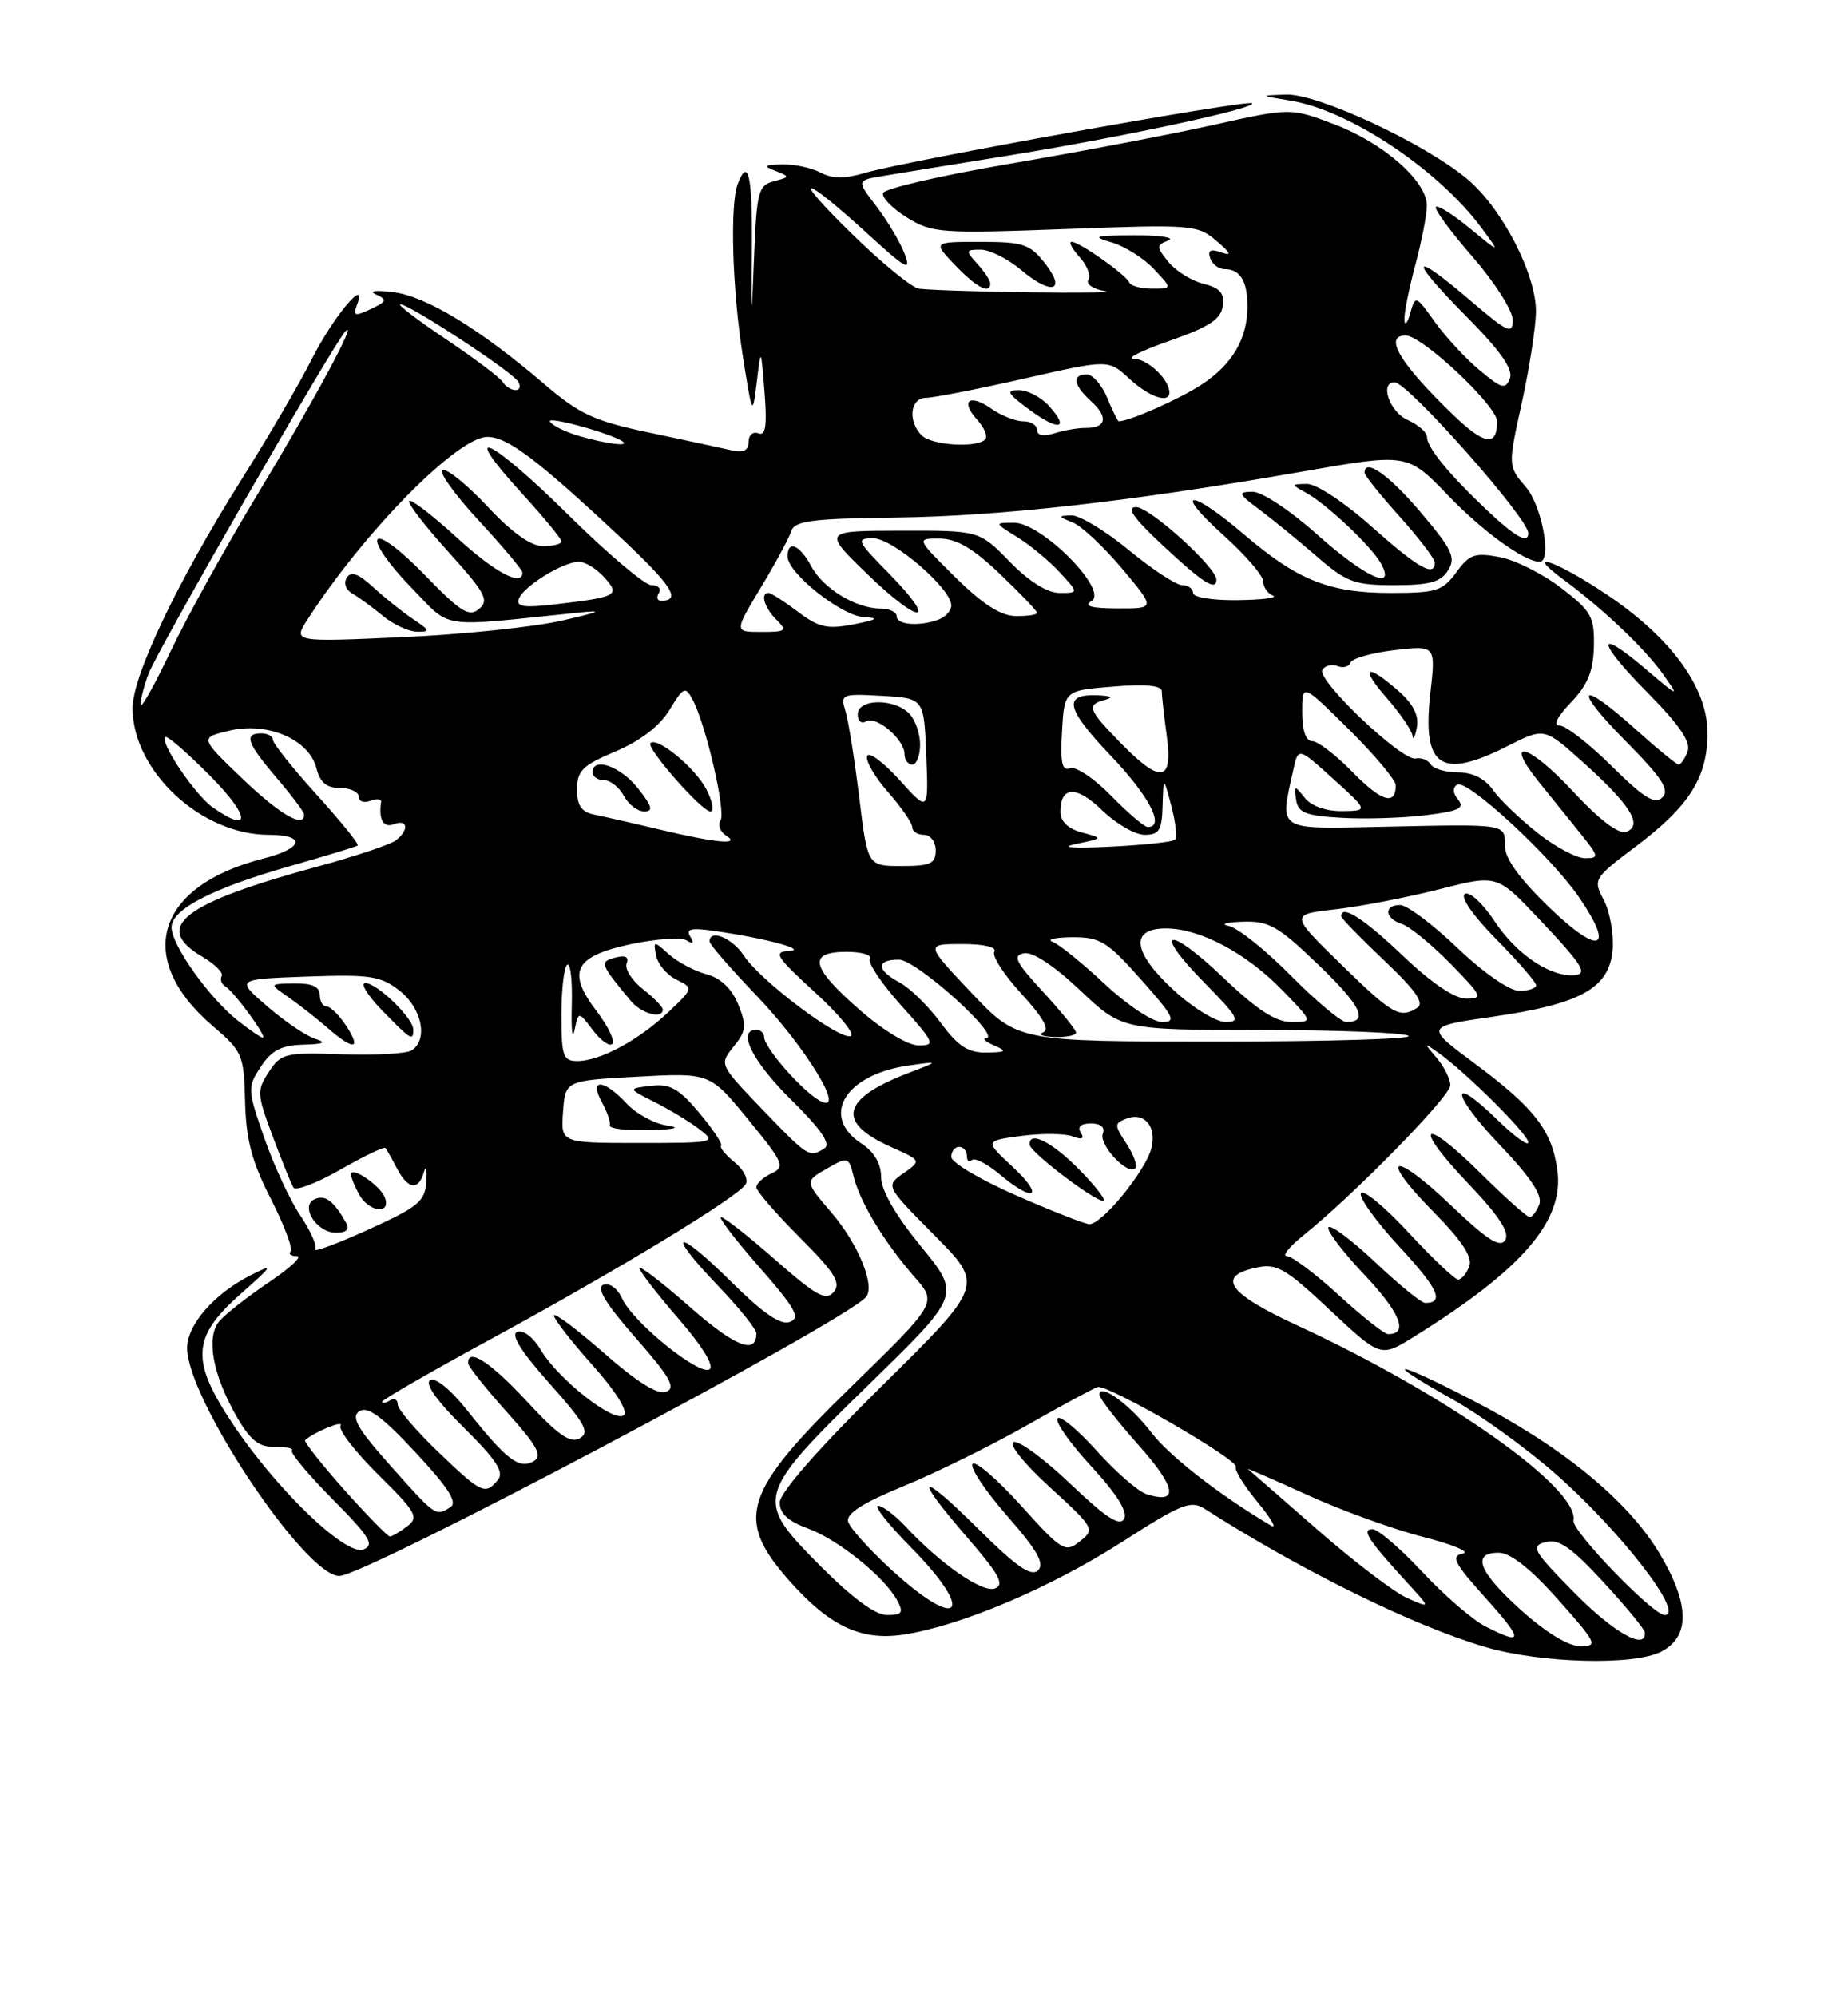 <?xml version="1.0" encoding="UTF-8" standalone="no"?>
<!DOCTYPE svg PUBLIC "-//W3C//DTD SVG 1.1//EN" "http://www.w3.org/Graphics/SVG/1.1/DTD/svg11.dtd" >
<svg xmlns="http://www.w3.org/2000/svg" xmlns:xlink="http://www.w3.org/1999/xlink" version="1.1" viewBox="0 0 237 256">
 <g >
 <path fill="currentColor"
d=" M 213.00 211.71 C 216.79 209.80 216.72 205.58 212.79 199.04 C 208.70 192.25 200.31 185.39 188.79 179.45 C 178.67 174.22 177.00 174.15 186.25 179.34 C 189.69 181.26 195.54 185.47 199.24 188.69 C 207.59 195.93 216.21 207.00 213.49 207.00 C 211.97 207.00 201.53 196.19 201.79 194.88 C 202.57 190.78 185.48 178.71 166.45 169.92 C 157.52 165.80 155.93 163.61 161.03 162.49 C 163.74 161.90 164.74 162.46 170.56 167.91 C 177.06 173.99 177.06 173.99 181.28 171.37 C 195.22 162.72 200.60 156.50 199.73 150.01 C 199.04 144.91 196.80 142.01 189.12 136.31 C 182.74 131.57 182.74 131.57 191.49 130.31 C 202.76 128.68 206.39 126.65 206.81 121.75 C 206.98 119.74 206.47 116.87 205.69 115.38 C 204.28 112.69 204.35 112.59 209.88 108.42 C 216.70 103.28 219.01 99.58 218.98 93.85 C 218.94 88.06 214.25 81.67 205.98 76.15 C 199.55 71.85 195.21 70.37 200.50 74.28 C 205.58 78.03 210.98 83.16 213.27 86.40 C 215.42 89.45 215.38 89.43 211.06 85.76 C 204.56 80.23 204.74 82.17 211.35 88.84 C 215.40 92.94 216.89 95.13 216.43 96.32 C 216.08 97.24 215.56 98.00 215.29 98.00 C 215.02 98.00 212.54 95.97 209.79 93.50 C 202.49 86.94 201.57 88.00 208.49 94.99 C 213.15 99.70 214.16 101.24 213.20 102.20 C 212.24 103.16 210.85 102.30 206.71 98.21 C 203.81 95.34 200.80 93.00 200.03 93.00 C 199.15 93.00 199.68 91.90 201.47 90.03 C 203.63 87.77 204.34 86.03 204.41 82.85 C 204.49 79.04 204.10 78.35 200.23 75.37 C 197.87 73.56 194.32 71.77 192.32 71.40 C 189.14 70.80 188.44 71.05 186.76 73.36 C 185.02 75.74 184.20 76.00 178.38 76.00 C 170.49 76.00 166.45 74.39 159.58 68.53 C 152.63 62.59 150.28 62.65 156.89 68.59 C 159.70 71.12 162.00 73.78 162.00 74.51 C 162.00 75.24 162.56 76.06 163.25 76.34 C 163.94 76.62 161.91 76.88 158.75 76.92 C 155.53 76.97 153.00 76.56 153.00 76.00 C 153.00 75.45 152.38 75.00 151.61 75.00 C 150.85 75.00 147.77 72.98 144.76 70.50 C 141.76 68.03 138.44 66.03 137.40 66.06 C 135.66 66.12 135.67 66.20 137.58 66.97 C 138.72 67.43 141.57 70.10 143.92 72.90 C 148.19 78.00 148.19 78.00 143.34 77.98 C 139.91 77.97 138.93 77.69 140.00 77.02 C 142.18 75.64 133.59 67.00 130.04 67.00 C 127.50 67.01 127.50 67.01 130.50 68.87 C 132.15 69.90 134.59 71.92 135.92 73.37 C 138.35 76.00 138.35 76.00 135.88 76.00 C 134.31 76.00 131.97 74.53 129.50 72.00 C 125.59 68.00 125.59 68.00 115.55 68.02 C 105.50 68.04 105.50 68.04 111.29 73.64 C 118.08 80.21 120.44 80.06 113.98 73.48 C 109.87 69.29 109.74 69.00 112.00 69.00 C 114.52 69.00 122.00 75.43 122.00 77.60 C 122.00 78.25 121.29 79.06 120.42 79.39 C 117.98 80.33 115.00 80.11 115.00 79.00 C 115.00 78.45 114.08 78.00 112.95 78.00 C 109.78 78.00 105.57 75.44 104.05 72.59 C 102.56 69.82 101.00 69.16 101.00 71.32 C 101.00 73.46 107.98 78.99 110.85 79.11 C 112.82 79.20 112.48 79.43 109.50 80.02 C 106.10 80.68 105.02 80.44 102.32 78.40 C 100.57 77.08 98.88 76.00 98.57 76.00 C 97.47 76.00 98.02 77.88 99.57 79.43 C 101.00 80.86 100.82 81.00 97.64 81.00 C 94.15 81.00 94.15 81.00 97.56 75.33 C 99.44 72.22 101.20 68.95 101.48 68.08 C 101.90 66.76 104.08 66.47 114.74 66.34 C 128.35 66.17 145.14 64.28 167.00 60.45 C 180.50 58.09 180.50 58.09 185.70 63.49 C 190.15 68.12 195.51 72.00 197.45 72.00 C 199.07 72.00 197.75 64.82 195.69 62.43 C 193.38 59.74 193.38 59.74 195.17 51.62 C 196.15 47.15 196.96 41.90 196.98 39.95 C 197.01 35.13 192.62 26.67 188.16 22.94 C 182.68 18.35 168.97 11.98 164.93 12.13 C 161.51 12.25 161.51 12.25 165.54 12.91 C 173.10 14.16 184.48 21.75 190.02 29.24 C 192.43 32.50 192.43 32.50 188.52 29.28 C 186.37 27.51 184.40 26.26 184.15 26.52 C 183.89 26.77 186.01 29.65 188.84 32.91 C 191.68 36.17 194.00 39.81 194.00 41.00 C 194.00 42.91 193.38 42.63 188.64 38.58 C 180.91 31.97 180.52 32.95 187.92 40.42 C 192.42 44.96 194.09 47.32 193.64 48.50 C 193.08 49.96 192.59 49.83 189.75 47.45 C 187.96 45.96 185.38 43.17 184.01 41.26 C 181.56 37.83 181.51 37.81 180.86 40.14 C 180.50 41.44 180.16 41.83 180.11 41.00 C 180.06 40.17 180.69 37.02 181.50 34.00 C 182.31 30.98 182.98 27.54 182.99 26.37 C 183.01 23.22 177.39 18.29 171.06 15.91 C 165.50 13.81 165.50 13.81 155.50 16.04 C 150.00 17.26 138.32 19.48 129.55 20.98 C 120.78 22.47 113.44 24.17 113.25 24.74 C 113.06 25.31 114.44 26.72 116.31 27.88 C 119.53 29.87 120.59 29.95 136.60 29.36 C 152.88 28.75 153.59 28.81 156.00 30.87 C 157.87 32.46 158.02 32.84 156.61 32.34 C 155.26 31.87 154.86 32.08 155.20 33.09 C 155.46 33.87 156.30 34.50 157.08 34.50 C 159.03 34.50 159.97 36.01 159.98 39.20 C 160.01 43.36 158.07 46.69 154.11 49.29 C 151.27 51.15 144.84 54.00 143.47 54.00 C 143.35 54.00 142.68 52.65 142.00 51.00 C 141.32 49.35 140.14 48.00 139.38 48.00 C 137.43 48.00 137.67 49.39 139.98 51.48 C 142.18 53.47 141.86 54.88 139.23 54.85 C 138.28 54.84 136.49 55.14 135.25 55.53 C 133.84 55.97 133.00 55.82 133.00 55.12 C 133.00 54.50 132.20 54.00 131.22 54.00 C 130.24 54.00 128.42 53.28 127.16 52.40 C 124.31 50.40 123.10 51.35 125.34 53.83 C 126.26 54.84 126.70 55.96 126.34 56.33 C 125.22 57.45 119.48 57.08 118.20 55.80 C 116.39 53.99 116.73 51.00 118.75 50.99 C 119.71 50.99 125.37 49.88 131.33 48.53 C 142.16 46.07 142.16 46.07 144.82 48.53 C 147.39 50.91 150.03 51.80 149.97 50.25 C 149.90 48.56 147.15 46.00 145.39 45.97 C 144.35 45.96 146.43 44.93 150.00 43.68 C 155.03 41.93 156.57 40.93 156.81 39.25 C 157.06 37.58 156.48 36.91 154.34 36.37 C 152.81 35.99 150.79 34.73 149.86 33.59 C 148.28 31.64 148.28 31.45 149.83 30.82 C 150.75 30.45 148.80 30.15 145.50 30.16 C 140.36 30.18 139.94 30.31 142.56 31.07 C 144.24 31.56 146.68 33.09 147.98 34.48 C 150.35 37.00 150.35 37.00 147.76 37.00 C 146.33 37.00 145.02 36.65 144.83 36.21 C 144.41 35.21 138.44 31.00 137.44 31.00 C 137.03 31.00 137.48 31.87 138.44 32.94 C 139.41 34.00 139.92 35.32 139.58 35.87 C 139.24 36.42 140.21 37.07 141.73 37.31 C 144.16 37.71 122.07 37.43 117.89 37.01 C 117.01 36.93 113.10 33.74 109.20 29.92 C 101.21 22.11 102.81 22.23 111.42 30.10 C 116.23 34.50 116.89 34.85 116.02 32.55 C 115.46 31.07 113.84 28.35 112.43 26.49 C 109.85 23.12 109.85 23.12 113.18 22.56 C 115.00 22.25 122.12 21.10 129.00 19.99 C 143.52 17.66 161.21 13.88 160.58 13.24 C 160.06 12.73 116.20 20.61 110.89 22.17 C 108.31 22.93 106.70 22.91 105.21 22.11 C 104.07 21.50 101.86 21.03 100.32 21.07 C 97.96 21.13 97.82 21.27 99.45 21.90 C 101.31 22.63 101.31 22.69 99.24 23.23 C 97.27 23.74 97.05 24.57 96.72 32.65 C 96.36 41.50 96.36 41.50 96.43 31.75 C 96.50 22.48 95.96 20.06 94.61 23.58 C 93.60 26.21 93.91 37.02 95.24 45.50 C 96.48 53.34 96.51 53.41 97.05 49.00 C 97.59 44.50 97.59 44.50 98.05 50.26 C 98.39 54.60 98.19 55.91 97.25 55.54 C 96.56 55.28 96.00 55.77 96.00 56.64 C 96.00 57.76 95.35 58.07 93.75 57.70 C 92.51 57.42 87.80 56.40 83.28 55.45 C 76.18 53.96 74.33 53.10 69.78 49.21 C 61.47 42.11 54.65 37.97 50.41 37.44 C 48.17 37.17 47.23 37.29 48.20 37.73 C 49.70 38.41 49.62 38.64 47.54 39.62 C 45.51 40.57 45.25 40.50 45.77 39.12 C 47.22 35.23 42.71 40.63 39.98 46.04 C 38.41 49.16 34.35 56.10 30.97 61.47 C 22.82 74.41 17.00 86.60 17.00 90.75 C 17.00 98.82 25.79 107.00 34.45 107.00 C 39.32 107.00 38.92 108.74 33.75 110.05 C 19.98 113.56 17.17 122.85 27.28 131.50 C 31.11 134.78 31.28 135.19 31.43 141.21 C 31.55 146.09 32.29 148.88 34.73 153.65 C 36.45 157.03 37.60 160.07 37.27 160.40 C 36.94 160.73 37.30 161.00 38.07 161.00 C 38.84 161.00 37.22 162.52 34.46 164.37 C 31.71 166.23 28.85 168.47 28.11 169.36 C 26.41 171.42 27.27 176.16 30.31 181.50 C 32.09 184.61 33.19 185.49 35.25 185.46 C 36.71 185.44 37.69 185.64 37.43 185.91 C 37.16 186.17 39.51 188.98 42.65 192.16 C 47.44 196.99 48.08 198.03 46.60 198.60 C 44.37 199.46 35.56 191.02 29.94 182.64 C 24.44 174.44 24.58 171.43 30.75 165.95 C 35.08 162.12 35.20 161.89 32.11 163.47 C 27.45 165.84 24.00 169.80 24.00 172.78 C 24.00 179.34 39.13 202.00 43.52 202.00 C 46.79 202.00 108.17 169.52 111.05 166.26 C 112.29 164.86 110.09 159.46 106.63 155.42 C 103.20 151.42 103.20 151.42 106.02 149.80 C 108.78 148.22 108.84 148.24 109.49 150.85 C 110.31 154.13 113.48 159.34 117.30 163.69 C 120.20 166.99 120.20 166.99 109.16 177.75 C 95.35 191.21 94.23 194.63 101.08 202.44 C 106.29 208.37 110.35 210.32 115.79 209.52 C 123.16 208.42 134.71 203.53 144.00 197.57 C 151.51 192.74 152.73 192.26 154.50 193.39 C 166.92 201.33 181.29 208.40 190.50 211.10 C 197.57 213.17 209.46 213.50 213.00 211.71 Z  M 156.00 74.29 C 156.00 72.72 147.46 65.00 145.72 65.00 C 144.37 65.00 145.32 66.36 149.18 69.96 C 154.29 74.73 156.00 75.81 156.00 74.29 Z  M 185.71 73.10 C 186.73 71.46 186.25 70.44 182.20 65.67 C 178.11 60.85 175.00 58.66 175.00 60.60 C 175.00 60.93 177.03 63.46 179.50 66.21 C 181.97 68.96 184.00 71.62 184.00 72.11 C 184.00 74.02 181.83 72.78 175.91 67.50 C 172.46 64.42 168.81 62.01 167.62 62.03 C 165.53 62.06 165.53 62.08 167.50 63.16 C 170.18 64.64 175.93 70.07 177.12 72.25 C 179.06 75.82 175.07 73.99 168.91 68.50 C 165.45 65.41 161.82 63.01 160.62 63.03 C 158.71 63.06 158.79 63.28 161.47 65.28 C 163.11 66.50 166.40 69.18 168.79 71.25 C 172.70 74.64 173.67 75.00 178.82 75.00 C 183.34 75.00 184.77 74.61 185.71 73.10 Z  M 134.51 52.01 C 133.51 50.90 131.77 50.00 130.65 50.00 C 128.96 50.00 129.18 50.42 131.98 52.49 C 135.80 55.30 137.24 55.03 134.51 52.01 Z  M 127.00 36.33 C 127.00 35.96 126.26 34.83 125.35 33.83 C 123.79 32.11 123.82 32.00 125.77 32.00 C 126.91 32.00 129.23 33.16 130.92 34.58 C 134.85 37.90 136.84 37.34 134.00 33.73 C 132.08 31.29 131.21 31.00 125.74 31.00 C 119.63 31.00 119.63 31.00 122.50 34.00 C 125.25 36.87 127.00 37.77 127.00 36.33 Z  M 195.11 206.41 C 189.60 201.46 188.65 198.99 192.25 199.02 C 193.72 199.04 196.34 201.11 199.82 205.02 C 204.78 210.60 204.98 211.00 202.68 211.00 C 201.16 211.00 198.26 209.24 195.11 206.41 Z  M 190.50 208.46 C 188.85 207.62 185.20 204.47 182.40 201.47 C 179.59 198.46 176.72 196.00 176.03 196.00 C 174.56 196.00 175.45 197.37 180.45 202.83 C 183.50 206.16 183.50 206.16 180.50 204.84 C 178.85 204.12 173.68 200.19 169.00 196.10 C 164.32 192.01 160.30 188.50 160.05 188.30 C 159.80 188.10 163.17 189.57 167.55 191.56 C 171.92 193.56 178.64 196.00 182.48 196.98 C 186.32 197.96 188.63 198.93 187.60 199.13 C 186.03 199.44 186.48 200.33 190.46 204.75 C 195.43 210.27 195.43 210.97 190.50 208.46 Z  M 201.87 204.11 C 196.58 198.74 196.26 198.17 198.22 197.65 C 199.91 197.21 201.51 198.32 205.64 202.79 C 208.54 205.93 210.93 208.84 210.95 209.25 C 211.10 211.60 206.92 209.24 201.87 204.11 Z  M 105.09 200.59 C 96.70 192.13 96.82 191.72 111.66 177.23 C 123.20 165.97 123.20 165.97 118.10 159.74 C 114.83 155.74 113.00 152.56 113.00 150.87 C 113.00 149.16 112.12 147.65 110.50 146.59 C 105.14 143.08 108.34 137.75 116.50 136.57 C 120.50 136.00 120.50 136.00 116.50 137.53 C 107.92 140.82 107.20 143.84 114.24 147.00 C 118.18 148.76 118.18 148.76 115.87 150.38 C 113.56 152.00 113.56 152.00 119.87 158.36 C 126.18 164.73 126.18 164.73 113.09 177.65 C 104.91 185.72 100.00 191.33 100.00 192.58 C 100.00 193.99 101.09 194.99 103.57 195.89 C 107.43 197.28 113.47 202.14 115.07 205.14 C 115.91 206.70 115.70 207.00 113.76 207.00 C 112.24 207.00 109.26 204.79 105.09 200.59 Z  M 114.34 201.22 C 111.50 198.62 109.00 195.84 108.77 195.04 C 108.48 194.01 110.62 192.64 115.93 190.46 C 120.09 188.75 127.17 185.26 131.67 182.70 C 136.16 180.15 140.25 177.93 140.77 177.78 C 142.04 177.40 158.99 187.20 158.49 188.02 C 158.27 188.37 159.53 190.41 161.29 192.54 C 163.05 194.68 163.82 196.03 163.00 195.54 C 156.44 191.66 149.93 186.60 147.65 183.60 C 144.93 180.04 141.00 177.18 141.00 178.77 C 141.00 179.22 143.26 182.13 146.02 185.23 C 150.87 190.67 151.22 192.84 147.04 191.51 C 145.97 191.17 143.08 188.66 140.62 185.92 C 138.16 183.19 135.91 181.34 135.62 181.81 C 135.32 182.29 137.29 185.07 140.00 188.00 C 143.24 191.50 144.66 193.79 144.16 194.68 C 143.60 195.68 141.81 194.51 137.32 190.23 C 133.97 187.03 130.68 184.61 130.00 184.83 C 129.30 185.07 131.30 187.57 134.63 190.61 C 140.34 195.83 140.45 196.01 138.50 197.55 C 136.60 199.06 136.22 198.83 130.90 192.93 C 127.81 189.51 125.03 187.14 124.72 187.65 C 124.40 188.16 126.42 191.17 129.21 194.35 C 133.02 198.70 133.99 200.41 133.13 201.27 C 132.26 202.14 130.37 200.83 125.49 195.99 C 117.74 188.31 116.99 188.91 124.09 197.11 C 128.13 201.77 128.86 203.12 127.61 203.59 C 126.00 204.21 120.65 200.50 116.08 195.60 C 114.74 194.17 113.18 193.00 112.61 193.00 C 112.04 193.00 113.92 195.38 116.78 198.28 C 125.20 206.81 123.15 209.28 114.34 201.22 Z  M 44.13 190.93 C 41.18 187.61 38.93 184.76 39.13 184.58 C 40.40 183.49 44.14 181.97 43.67 182.73 C 43.35 183.24 45.53 186.06 48.50 189.00 C 53.40 193.84 53.75 194.47 52.21 195.64 C 51.27 196.35 50.27 196.94 50.00 196.94 C 49.73 196.95 47.09 194.24 44.13 190.93 Z  M 50.09 187.88 C 45.81 183.07 44.98 181.62 46.09 180.88 C 47.14 180.19 48.99 181.55 53.28 186.15 C 57.48 190.65 58.71 192.56 57.78 193.16 C 55.86 194.38 55.90 194.40 50.09 187.88 Z  M 56.16 186.06 C 53.32 183.34 51.00 180.61 51.00 180.00 C 51.00 179.38 50.55 179.16 50.00 179.50 C 49.45 179.84 49.00 179.91 49.00 179.67 C 49.00 179.42 55.35 175.76 63.12 171.54 C 79.27 162.76 94.61 153.45 95.62 151.80 C 96.01 151.18 95.37 149.90 94.20 148.96 C 93.04 148.02 92.26 147.07 92.48 146.85 C 92.70 146.63 91.44 144.74 89.68 142.64 C 87.05 139.51 85.93 138.88 83.49 139.17 C 80.50 139.52 80.50 139.52 84.00 141.28 C 85.92 142.25 88.51 143.82 89.74 144.77 C 91.92 146.44 91.66 146.50 81.95 146.50 C 71.91 146.50 71.91 146.50 72.21 142.50 C 72.50 138.50 72.50 138.50 81.77 138.00 C 91.05 137.50 91.05 137.50 95.96 143.50 C 100.50 149.04 100.73 149.57 98.94 150.40 C 97.87 150.90 97.00 151.70 97.00 152.17 C 97.00 152.65 99.50 155.54 102.56 158.60 C 107.07 163.12 107.89 164.43 106.93 165.59 C 105.93 166.78 104.72 166.12 99.47 161.51 C 96.02 158.48 92.87 156.00 92.47 156.00 C 92.08 156.00 94.28 158.88 97.37 162.40 C 101.99 167.66 102.69 168.91 101.31 169.43 C 100.13 169.89 97.93 168.39 93.84 164.35 C 86.71 157.28 85.21 157.62 92.04 164.75 C 94.77 167.60 97.00 170.36 97.00 170.90 C 97.00 173.69 94.27 172.61 88.46 167.50 C 84.91 164.38 82.00 162.15 82.00 162.53 C 82.00 162.91 84.26 165.84 87.03 169.04 C 90.09 172.56 91.64 175.10 90.99 175.51 C 89.64 176.34 81.19 169.50 79.79 166.44 C 79.19 165.13 78.17 164.38 77.38 164.68 C 76.43 165.05 77.68 167.11 81.53 171.49 C 85.95 176.52 86.72 177.89 85.43 178.39 C 84.35 178.80 81.68 177.14 77.41 173.38 C 73.88 170.29 71.02 168.15 71.04 168.63 C 71.07 169.11 73.30 171.97 76.00 174.99 C 78.90 178.22 80.55 180.85 80.03 181.37 C 78.88 182.52 71.59 176.81 69.35 173.02 C 68.41 171.42 67.10 170.41 66.35 170.70 C 65.45 171.04 66.79 173.19 70.48 177.33 C 75.04 182.45 75.68 183.60 74.35 184.35 C 73.12 185.03 71.55 183.93 67.57 179.62 C 62.92 174.59 59.92 172.65 60.04 174.75 C 60.07 175.16 62.30 177.97 65.00 180.98 C 68.98 185.43 69.63 186.63 68.40 187.31 C 66.57 188.34 64.92 187.08 59.98 180.85 C 57.81 178.11 55.83 176.49 55.16 176.90 C 54.45 177.34 56.02 179.57 59.48 182.98 C 63.67 187.12 64.68 188.68 63.85 189.69 C 62.22 191.65 61.76 191.43 56.16 186.06 Z  M 85.53 144.26 C 83.90 144.02 81.56 142.74 80.33 141.41 C 77.44 138.29 75.48 138.19 77.18 141.25 C 77.86 142.49 78.33 143.84 78.21 144.25 C 78.10 144.66 80.36 144.93 83.25 144.85 C 86.58 144.76 87.42 144.54 85.53 144.26 Z  M 171.69 166.00 C 168.68 163.25 165.69 161.00 165.03 161.00 C 164.38 161.00 165.34 159.80 167.17 158.33 C 173.68 153.10 186.00 140.52 186.00 139.10 C 186.00 138.31 185.21 136.73 184.25 135.60 C 182.55 133.60 182.56 133.58 184.50 134.96 C 188.09 137.52 196.00 145.40 196.00 146.42 C 196.00 146.96 194.21 145.66 192.02 143.52 C 185.78 137.43 186.11 140.21 192.40 146.81 C 196.28 150.87 197.85 153.24 197.41 154.36 C 197.07 155.26 196.51 156.00 196.17 156.00 C 195.83 156.00 192.97 153.44 189.81 150.31 C 182.33 142.91 181.07 144.13 188.33 151.73 C 192.24 155.84 193.64 157.97 193.04 158.94 C 192.39 159.99 190.75 158.95 186.09 154.50 C 178.56 147.32 176.64 148.04 183.85 155.34 C 187.52 159.06 188.88 161.14 188.43 162.32 C 188.08 163.24 187.43 164.00 187.00 164.00 C 186.57 164.00 183.72 161.30 180.66 158.00 C 177.61 154.71 174.86 152.42 174.54 152.93 C 174.23 153.44 176.44 156.52 179.46 159.79 C 184.45 165.17 185.29 167.00 182.77 167.00 C 182.28 167.00 179.43 164.68 176.43 161.84 C 173.43 159.01 170.71 156.96 170.38 157.29 C 170.05 157.62 172.12 160.36 174.98 163.39 C 179.58 168.25 180.68 171.00 178.02 171.00 C 177.55 171.00 174.70 168.75 171.69 166.00 Z  M 40.42 160.12 C 40.69 159.69 39.84 157.76 38.54 155.84 C 37.23 153.92 35.15 149.45 33.91 145.90 C 31.73 139.65 31.72 139.36 33.45 136.72 C 34.82 134.63 36.07 133.98 38.87 133.90 C 41.54 133.83 41.95 133.63 40.42 133.15 C 39.28 132.79 36.52 130.93 34.29 129.00 C 30.23 125.50 30.23 125.50 39.38 125.17 C 47.52 124.88 48.84 125.09 51.27 127.00 C 54.13 129.25 54.93 133.30 52.78 134.64 C 52.10 135.05 48.08 135.28 43.84 135.13 C 36.57 134.88 36.04 135.01 34.48 137.39 C 32.92 139.77 32.95 140.25 34.97 145.64 C 36.15 148.79 37.34 151.75 37.63 152.21 C 37.92 152.68 40.62 151.65 43.64 149.92 C 46.65 148.20 49.26 146.95 49.42 147.14 C 49.59 147.34 50.26 148.51 50.90 149.75 C 52.30 152.45 53.67 152.64 54.36 150.25 C 54.63 149.29 54.78 149.81 54.68 151.40 C 54.52 153.98 53.70 154.67 47.22 157.61 C 43.21 159.42 40.16 160.56 40.42 160.12 Z  M 44.40 156.75 C 42.79 153.94 41.78 153.15 40.45 153.66 C 38.37 154.45 40.54 158.00 43.09 158.00 C 44.43 158.00 44.87 157.57 44.40 156.75 Z  M 49.35 153.47 C 48.76 151.94 45.00 149.40 45.00 150.53 C 45.00 150.86 45.47 152.00 46.04 153.07 C 47.27 155.37 50.22 155.74 49.35 153.47 Z  M 44.41 131.50 C 43.51 130.12 42.37 129.00 41.88 129.00 C 41.40 129.00 41.00 128.32 41.00 127.50 C 41.00 126.46 40.00 126.02 37.75 126.05 C 34.50 126.10 34.50 126.10 36.97 127.80 C 38.32 128.74 40.57 130.50 41.97 131.72 C 45.34 134.67 46.42 134.58 44.41 131.50 Z  M 53.00 131.95 C 53.00 130.50 48.36 126.00 46.85 126.00 C 46.17 126.00 47.13 127.58 49.00 129.50 C 52.71 133.32 53.00 133.50 53.00 131.95 Z  M 130.25 153.19 C 125.71 151.20 122.00 149.00 122.00 148.29 C 122.00 147.58 122.45 147.00 123.00 147.00 C 123.55 147.00 124.00 147.53 124.00 148.17 C 124.00 148.81 124.29 149.05 124.64 148.69 C 124.99 148.34 126.60 149.17 128.22 150.53 C 132.63 154.24 134.04 153.45 129.89 149.58 C 126.27 146.22 126.27 146.22 131.01 145.59 C 133.61 145.25 136.55 145.27 137.54 145.65 C 138.77 146.12 139.10 145.97 138.61 145.17 C 138.14 144.42 138.62 144.00 139.91 144.00 C 141.17 144.00 141.75 144.50 141.43 145.31 C 140.89 146.72 144.63 150.71 145.59 149.75 C 145.90 149.43 145.40 148.01 144.47 146.60 C 142.89 144.19 142.89 143.98 144.46 143.38 C 146.77 142.49 148.37 144.39 147.66 147.18 C 146.91 150.12 141.24 157.03 139.68 156.90 C 139.03 156.85 134.79 155.18 130.25 153.19 Z  M 138.50 150.00 C 134.96 146.37 131.90 144.83 132.06 146.75 C 132.14 147.69 140.16 153.81 141.45 153.92 C 141.98 153.96 140.65 152.20 138.50 150.00 Z  M 97.79 142.22 C 92.24 136.44 92.23 136.43 94.09 134.14 C 95.71 132.14 95.78 131.46 94.67 128.73 C 93.84 126.70 92.43 125.36 90.59 124.87 C 89.05 124.45 86.88 123.30 85.78 122.31 C 83.83 120.56 83.78 120.56 84.14 122.47 C 84.35 123.56 85.51 124.95 86.73 125.55 C 88.95 126.66 88.95 126.66 85.72 129.72 C 81.94 133.31 76.94 136.00 74.05 136.00 C 72.21 136.00 72.00 135.38 72.00 130.06 C 72.00 126.79 72.34 123.91 72.75 123.65 C 73.16 123.40 73.42 125.73 73.33 128.84 C 73.24 131.95 73.40 133.40 73.68 132.05 C 74.19 129.60 74.19 129.60 76.03 132.04 C 77.04 133.37 78.16 134.17 78.53 133.80 C 78.90 133.43 77.99 131.55 76.52 129.61 C 72.64 124.53 73.66 122.56 80.93 121.01 C 84.17 120.33 87.37 120.11 88.06 120.54 C 88.91 121.06 89.06 120.90 88.52 120.04 C 87.92 119.06 88.64 118.89 91.62 119.32 C 98.12 120.24 103.77 121.76 101.17 121.89 C 99.12 121.99 99.52 122.62 104.54 127.21 C 107.67 130.08 109.72 132.59 109.09 132.80 C 107.59 133.30 97.49 125.68 95.39 122.47 C 93.92 120.23 91.00 119.03 91.00 120.67 C 91.00 121.03 93.64 124.08 96.86 127.44 C 103.37 134.21 108.70 142.98 105.16 141.09 C 102.91 139.88 98.00 134.28 98.00 132.92 C 98.00 132.42 97.55 132.00 97.00 132.00 C 94.47 132.00 96.49 136.05 101.48 140.98 C 105.32 144.77 106.60 146.64 105.73 147.19 C 103.80 148.42 103.66 148.33 97.79 142.22 Z  M 85.00 129.39 C 85.00 129.06 83.85 127.88 82.44 126.77 C 81.03 125.67 80.10 124.19 80.36 123.49 C 80.69 122.65 80.20 122.40 78.90 122.74 C 76.86 123.27 76.95 123.53 80.86 128.25 C 82.24 129.92 85.00 130.68 85.00 129.39 Z  M 120.64 131.09 C 119.07 128.96 116.71 126.65 115.39 125.94 C 112.37 124.32 112.32 123.00 115.29 123.00 C 117.52 123.00 128.53 132.92 126.46 133.07 C 125.93 133.11 126.40 133.53 127.50 134.00 C 129.22 134.74 129.07 134.87 126.50 134.91 C 124.15 134.94 122.88 134.12 120.64 131.09 Z  M 110.23 129.42 C 103.98 123.96 103.54 122.00 108.56 122.00 C 110.52 122.00 111.87 122.40 111.56 122.90 C 111.26 123.39 113.07 126.09 115.60 128.90 C 119.85 133.63 120.01 134.00 117.83 134.00 C 116.45 134.00 113.28 132.09 110.23 129.42 Z  M 124.58 127.25 C 118.67 121.00 118.67 121.00 123.39 121.00 C 126.21 121.00 127.87 121.39 127.52 121.98 C 127.18 122.51 128.75 124.94 131.00 127.38 C 133.74 130.36 134.66 131.98 133.79 132.32 C 133.08 132.61 133.74 132.88 135.25 132.92 C 136.76 132.96 138.00 132.71 138.00 132.36 C 138.00 132.01 136.09 129.65 133.76 127.12 C 130.24 123.31 129.83 122.46 131.32 122.18 C 132.43 121.96 135.20 123.79 138.50 126.91 C 143.88 132.00 143.88 132.00 161.69 132.02 C 171.49 132.02 180.01 132.36 180.64 132.77 C 181.27 133.17 170.24 133.50 156.14 133.50 C 130.50 133.50 130.50 133.50 124.58 127.25 Z  M 30.53 130.84 C 26.85 127.95 22.00 121.14 22.00 118.87 C 22.00 116.53 27.26 113.83 37.54 110.91 C 41.92 109.66 45.67 108.52 45.87 108.37 C 46.08 108.21 43.72 105.29 40.62 101.87 C 37.53 98.46 35.00 95.29 35.00 94.83 C 35.00 94.37 34.33 94.00 33.50 94.00 C 31.23 94.00 31.66 95.24 35.50 99.73 C 37.42 101.98 39.00 104.08 39.00 104.41 C 39.00 106.21 35.86 104.38 31.05 99.77 C 25.61 94.55 25.61 94.55 29.42 93.65 C 34.33 92.49 39.66 94.79 40.58 98.47 C 41.04 100.29 41.88 101.00 43.61 101.00 C 44.92 101.00 46.00 101.50 46.00 102.11 C 46.00 102.72 46.67 102.96 47.49 102.64 C 48.31 102.33 48.93 102.39 48.87 102.79 C 48.53 105.04 49.17 106.15 50.50 105.64 C 52.32 104.94 52.49 106.38 50.75 107.72 C 50.06 108.24 45.67 109.72 41.00 110.99 C 23.40 115.77 19.47 118.80 25.95 122.63 C 27.57 123.58 28.68 124.70 28.43 125.11 C 28.18 125.53 28.40 126.13 28.94 126.46 C 30.08 127.17 34.33 133.00 33.70 133.00 C 33.46 133.00 32.04 132.03 30.53 130.84 Z  M 141.69 126.14 C 138.84 123.47 135.82 121.03 135.00 120.72 C 134.18 120.41 135.30 120.15 137.50 120.13 C 141.10 120.11 141.99 120.66 146.34 125.56 C 150.56 130.30 150.91 131.00 149.03 131.00 C 147.84 131.00 144.58 128.84 141.69 126.14 Z  M 150.54 126.93 C 145.25 122.06 144.86 119.00 149.52 119.00 C 153.89 119.00 159.83 122.15 164.45 126.92 C 168.41 131.00 168.41 131.00 165.63 131.00 C 163.62 131.00 161.21 129.44 156.92 125.34 C 149.70 118.46 147.65 119.04 154.52 126.02 C 158.81 130.38 159.15 131.00 157.19 131.00 C 155.96 131.00 152.97 129.17 150.54 126.93 Z  M 165.55 125.05 C 162.31 121.77 158.72 118.91 157.58 118.68 C 156.44 118.46 157.23 118.21 159.34 118.14 C 162.74 118.02 163.88 118.67 169.06 123.64 C 174.56 128.92 175.58 131.00 172.66 131.00 C 171.99 131.00 168.79 128.32 165.55 125.05 Z  M 171.97 123.59 C 165.43 117.21 165.43 117.21 171.28 116.55 C 174.49 116.18 180.46 115.03 184.55 113.99 C 191.97 112.09 191.97 112.09 197.24 117.64 C 203.21 123.94 203.84 125.00 201.53 125.00 C 198.44 125.00 194.34 122.12 191.64 118.03 C 190.15 115.77 188.45 114.22 187.86 114.58 C 187.24 114.97 188.91 117.37 191.90 120.40 C 194.71 123.24 197.00 125.89 197.00 126.28 C 197.00 126.68 196.03 127.00 194.84 127.00 C 193.59 127.00 190.26 124.69 186.91 121.50 C 183.74 118.47 180.44 116.00 179.57 116.00 C 177.43 116.00 177.58 117.73 179.79 118.43 C 180.78 118.75 183.57 121.03 186.00 123.50 C 190.08 127.66 190.24 128.00 188.05 128.00 C 186.54 128.00 183.58 125.99 179.91 122.50 C 174.92 117.74 172.00 115.87 172.00 117.44 C 172.00 117.69 174.49 120.24 177.53 123.12 C 181.51 126.88 182.70 128.57 181.78 129.16 C 179.52 130.59 178.62 130.08 171.97 123.59 Z  M 198.75 116.37 C 194.87 112.63 193.00 110.05 193.00 108.42 C 193.00 105.56 193.39 105.62 177.25 105.97 C 163.59 106.26 164.11 106.60 165.87 98.64 C 166.50 95.78 166.50 95.78 171.00 99.85 C 175.50 103.92 175.50 103.92 172.11 103.96 C 170.04 103.98 168.17 103.32 167.32 102.25 C 166.01 100.61 165.94 100.62 166.22 102.50 C 166.47 104.17 167.42 104.55 172.01 104.82 C 175.03 105.00 179.89 104.85 182.81 104.49 C 187.07 103.97 187.90 103.58 187.01 102.51 C 186.31 101.67 186.26 100.96 186.88 100.57 C 188.12 99.81 198.77 109.62 202.42 114.88 C 207.18 121.75 205.18 122.56 198.75 116.37 Z  M 110.20 102.25 C 109.61 97.44 108.82 92.46 108.44 91.19 C 107.76 88.96 107.91 88.90 113.12 89.19 C 118.50 89.50 118.50 89.50 118.79 96.80 C 119.09 104.11 119.09 104.11 115.33 99.94 C 113.26 97.66 111.40 96.29 111.20 96.91 C 110.99 97.53 112.21 99.62 113.91 101.55 C 115.61 103.49 117.00 105.50 117.00 106.03 C 117.00 106.57 117.67 107.00 118.50 107.00 C 119.33 107.00 120.00 107.89 120.00 109.00 C 120.00 110.69 119.33 111.00 115.63 111.00 C 111.27 111.00 111.27 111.00 110.20 102.25 Z  M 118.00 95.43 C 118.00 94.01 117.36 92.21 116.57 91.43 C 114.61 89.47 110.00 89.56 110.00 91.56 C 110.00 92.42 110.48 92.82 111.06 92.46 C 112.35 91.67 116.00 94.77 116.00 96.65 C 116.00 97.39 116.45 98.00 117.00 98.00 C 117.55 98.00 118.00 96.84 118.00 95.43 Z  M 197.14 106.72 C 194.87 104.92 192.30 102.45 191.44 101.22 C 190.45 99.80 188.85 99.00 187.00 99.00 C 185.42 99.00 183.83 98.54 183.48 97.97 C 183.13 97.41 182.26 97.07 181.55 97.22 C 179.81 97.59 168.80 87.13 169.59 85.86 C 169.92 85.31 170.80 85.09 171.54 85.38 C 172.27 85.66 173.02 85.45 173.19 84.93 C 173.37 84.40 175.90 83.68 178.82 83.33 C 184.13 82.71 184.13 82.71 183.44 88.85 C 182.36 98.34 184.76 99.98 193.36 95.62 C 198.06 93.24 198.06 93.24 203.06 97.74 C 209.12 103.19 210.73 105.78 208.58 106.61 C 207.61 106.98 205.17 105.14 201.64 101.34 C 196.00 95.30 192.71 94.44 197.35 100.22 C 198.80 102.03 201.17 104.96 202.62 106.75 C 205.07 109.78 205.12 110.00 203.27 110.00 C 202.18 110.00 199.42 108.53 197.14 106.72 Z  M 179.32 88.54 C 175.16 84.89 174.33 85.47 177.90 89.53 C 179.60 91.48 181.06 93.62 181.14 94.28 C 181.21 94.95 181.47 94.49 181.70 93.26 C 182.00 91.71 181.27 90.26 179.32 88.54 Z  M 138.00 108.17 C 141.50 107.44 141.50 107.44 138.75 106.70 C 136.96 106.22 136.00 105.29 136.00 104.04 C 136.00 100.72 138.06 100.66 141.38 103.89 C 143.15 105.60 145.59 107.00 146.80 107.00 C 148.66 107.00 149.02 106.42 149.10 103.25 C 149.21 99.50 149.21 99.50 150.22 103.30 C 150.77 105.40 150.99 107.34 150.71 107.62 C 150.43 107.91 146.66 108.31 142.35 108.52 C 137.47 108.76 135.82 108.62 138.00 108.17 Z  M 84.50 106.30 C 81.20 105.51 77.49 104.67 76.25 104.42 C 74.56 104.08 74.00 103.26 74.00 101.18 C 74.00 98.79 74.70 98.10 78.95 96.31 C 82.14 94.96 84.59 93.07 85.86 91.00 C 87.65 88.04 87.89 87.93 88.82 89.66 C 90.53 92.85 93.11 104.01 92.41 105.15 C 92.04 105.74 92.36 106.62 93.12 107.10 C 95.10 108.35 91.85 108.05 84.50 106.30 Z  M 81.83 101.06 C 79.58 98.21 76.00 96.95 76.00 99.00 C 76.00 99.55 76.66 100.00 77.46 100.00 C 78.27 100.00 79.41 100.90 80.00 102.00 C 80.59 103.10 81.76 104.00 82.61 104.00 C 83.82 104.00 83.65 103.37 81.83 101.06 Z  M 90.58 101.15 C 89.17 98.43 84.28 94.39 83.42 95.25 C 82.82 95.84 89.99 104.00 91.10 104.00 C 91.62 104.00 91.39 102.72 90.58 101.15 Z  M 142.48 101.98 C 140.32 99.77 137.96 98.19 137.22 98.47 C 136.20 98.86 135.97 97.77 136.20 93.74 C 136.50 88.50 136.50 88.50 142.75 88.00 C 146.96 87.66 149.00 87.86 149.00 88.61 C 149.00 89.22 149.29 91.81 149.64 94.36 C 150.44 100.26 148.86 100.49 143.70 95.21 C 139.50 90.91 139.30 90.33 141.75 89.69 C 142.85 89.40 142.50 89.19 140.81 89.12 C 136.26 88.92 136.65 90.78 142.44 96.85 C 147.40 102.05 149.45 106.00 147.20 106.00 C 146.76 106.00 144.64 104.19 142.48 101.98 Z  M 27.30 103.50 C 25.03 101.91 20.48 95.18 21.19 94.47 C 21.43 94.24 24.05 96.51 27.02 99.52 C 32.09 104.65 32.25 106.96 27.30 103.50 Z  M 173.46 98.96 C 171.33 96.78 169.01 95.00 168.30 95.00 C 167.47 95.00 167.00 93.66 167.00 91.28 C 167.00 87.56 167.00 87.56 173.00 93.50 C 176.30 96.77 179.00 99.99 179.00 100.66 C 179.00 103.31 177.15 102.74 173.46 98.96 Z  M 18.03 90.32 C 18.01 89.66 18.48 87.87 19.06 86.33 C 20.22 83.28 42.74 44.12 44.27 42.50 C 46.10 40.56 40.12 51.64 32.94 63.50 C 28.95 70.10 23.96 79.10 21.87 83.50 C 19.77 87.90 18.04 90.97 18.03 90.32 Z  M 39.44 79.40 C 46.65 68.20 58.67 56.00 62.50 56.00 C 65.06 56.00 68.80 58.81 79.39 68.70 C 86.19 75.05 87.45 77.00 84.77 77.00 C 84.28 77.00 84.16 76.55 84.50 76.00 C 84.84 75.45 84.41 75.00 83.55 75.00 C 82.69 75.00 77.88 70.93 72.85 65.96 C 62.92 56.13 58.60 54.12 66.88 63.18 C 69.70 66.26 72.00 69.05 72.00 69.39 C 72.00 69.73 70.94 70.00 69.64 70.00 C 68.09 70.00 65.64 68.26 62.55 64.95 C 59.95 62.17 57.35 60.05 56.77 60.24 C 56.20 60.43 58.26 63.33 61.36 66.68 C 64.46 70.03 67.00 73.04 67.00 73.38 C 67.00 75.26 63.49 73.39 58.55 68.87 C 55.46 66.05 52.72 63.94 52.47 64.20 C 52.21 64.45 54.47 67.39 57.49 70.72 C 62.25 75.99 62.77 76.95 61.44 78.05 C 60.15 79.12 59.08 78.45 54.49 73.71 C 51.39 70.51 48.78 68.55 48.41 69.15 C 48.05 69.72 49.95 72.44 52.63 75.19 C 58.04 80.74 55.88 80.40 74.00 78.54 C 77.54 78.17 77.12 78.39 72.00 79.56 C 68.42 80.38 59.22 81.33 51.54 81.67 C 37.58 82.29 37.58 82.29 39.44 79.40 Z  M 52.97 79.35 C 51.61 78.44 49.31 76.60 47.86 75.26 C 45.95 73.51 45.01 73.17 44.47 74.05 C 44.04 74.74 44.36 75.62 45.20 76.09 C 46.01 76.55 47.76 77.82 49.09 78.93 C 50.42 80.03 52.39 80.95 53.47 80.97 C 55.23 81.00 55.17 80.82 52.97 79.35 Z  M 122.50 73.97 C 117.50 69.02 117.50 69.02 120.50 69.03 C 122.68 69.04 124.80 70.28 128.25 73.58 C 130.86 76.07 133.00 78.31 133.00 78.55 C 133.00 78.80 131.76 78.98 130.25 78.96 C 128.33 78.93 126.00 77.43 122.50 73.97 Z  M 66.55 76.73 C 67.17 75.12 72.24 72.00 74.25 72.00 C 75.04 72.00 76.50 72.89 77.48 73.98 C 79.58 76.30 79.19 76.52 71.27 77.45 C 67.14 77.93 66.15 77.78 66.55 76.73 Z  M 190.50 65.21 C 185.69 60.64 183.00 57.33 183.00 55.97 C 183.00 55.41 181.88 54.44 180.50 53.82 C 178.20 52.77 176.90 49.00 178.85 49.00 C 180.55 49.00 196.00 66.43 196.00 68.34 C 196.00 69.78 194.31 68.82 190.50 65.21 Z  M 74.30 55.89 C 72.54 55.38 70.84 54.55 70.52 54.04 C 70.03 53.23 78.76 55.66 79.92 56.64 C 80.64 57.26 77.63 56.86 74.30 55.89 Z  M 186.39 53.20 C 179.55 46.62 177.38 43.00 180.27 43.00 C 182.39 43.00 192.00 52.03 192.00 54.02 C 192.00 57.28 190.38 57.05 186.39 53.20 Z  M 64.48 48.97 C 64.13 48.40 60.85 45.93 57.18 43.47 C 53.52 41.01 50.89 39.00 51.34 39.00 C 52.51 39.00 65.64 47.60 66.44 48.90 C 66.81 49.51 66.67 50.00 66.12 50.00 C 65.57 50.00 64.83 49.54 64.48 48.97 Z "/>
</g>
</svg>